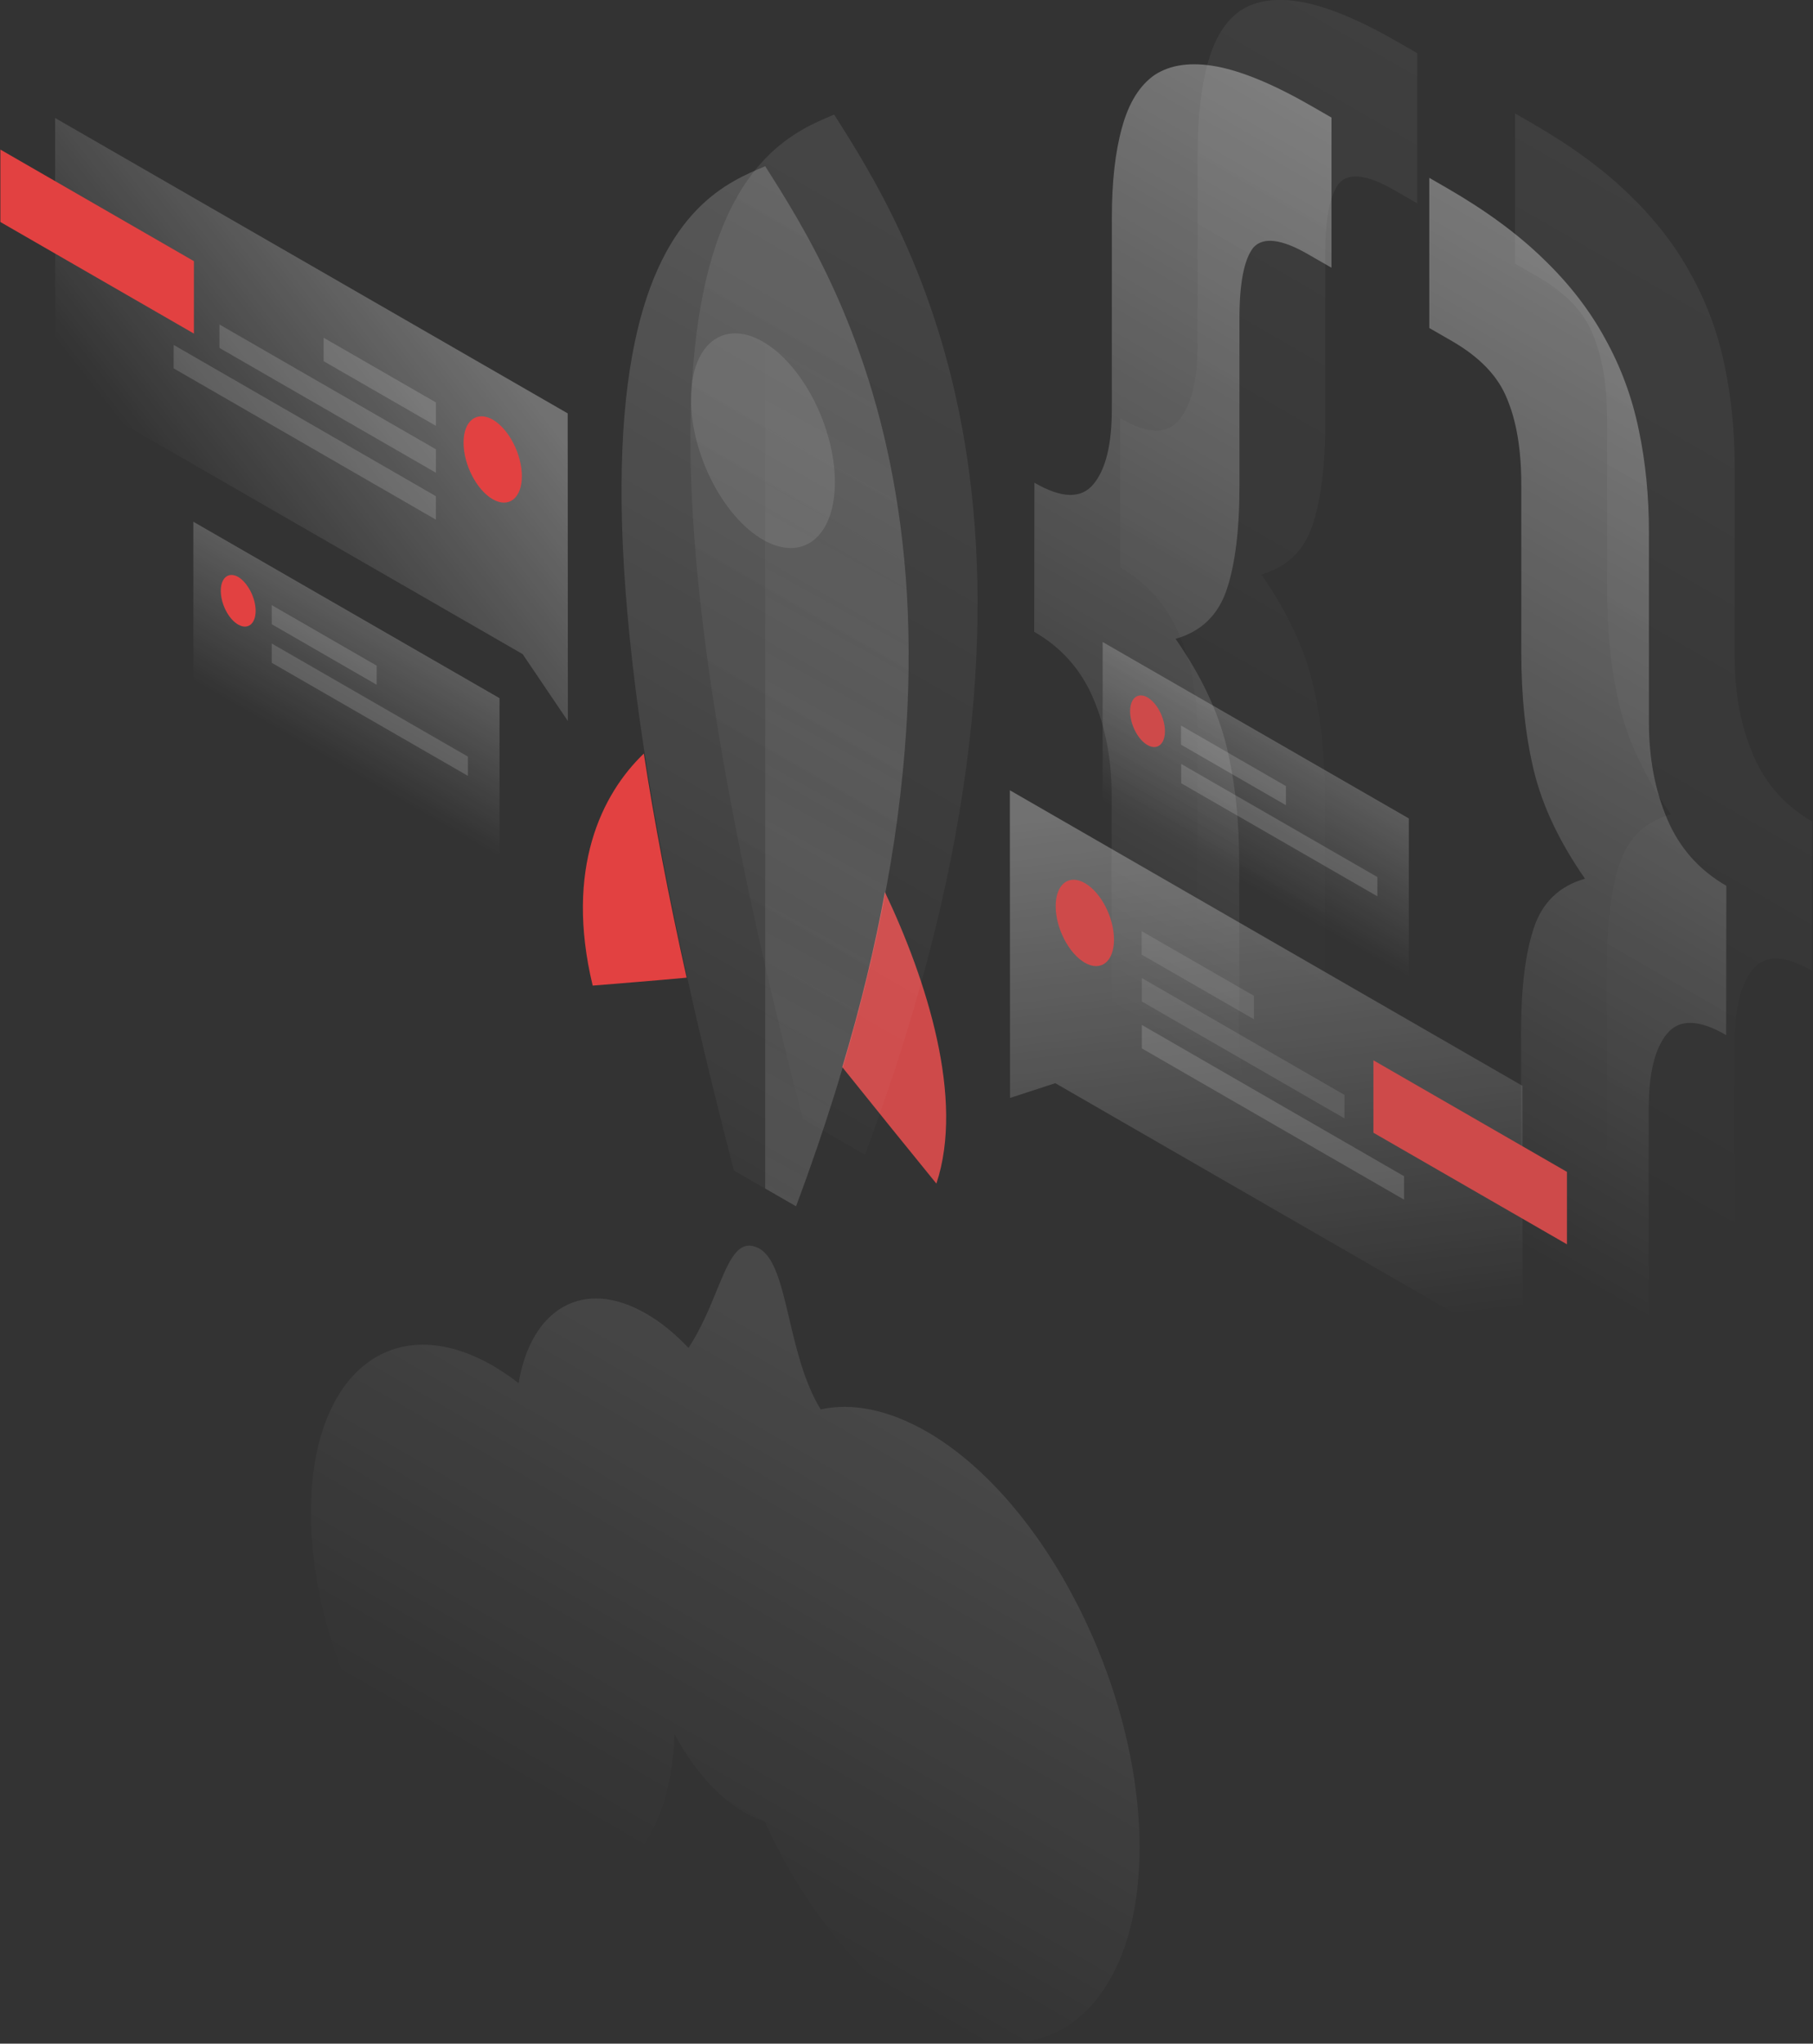 <svg width="466" height="525" viewBox="0 0 466 525" fill="none" xmlns="http://www.w3.org/2000/svg">
<rect x="0" y="0" width="466" height="525" fill="#333333" stroke="none"/>
<g clip-path="url(#clip0_8_26)">
<path opacity="0.07" d="M465.724 249.378C458.723 245.3 453.651 245.189 450.509 249.047C447.366 252.85 445.822 259.298 445.822 268.391V317.385C445.822 326.699 444.94 334.414 443.231 340.532C441.522 346.869 438.6 351.388 434.576 354.034C430.662 356.734 425.369 357.451 418.643 356.183C412.083 354.971 403.869 351.554 394.055 345.877L389.369 343.177V304.599L395.213 307.961C402.215 312.039 406.901 312.535 409.271 309.559C411.752 306.693 413.02 300.686 413.02 291.593V248.441C413.02 237.198 414.123 228.325 416.328 221.767C418.533 215.209 422.888 211.076 429.449 209.202C422.888 199.778 418.533 190.574 416.328 181.536C414.123 172.498 413.075 162.357 413.075 151.115V107.963C413.075 98.869 411.807 91.484 409.326 85.698C407.011 80.021 402.325 75.172 395.268 71.093L389.425 67.732V29.154L394.111 31.854C403.924 37.531 412.138 43.538 418.699 49.931C425.424 56.379 430.717 63.268 434.631 70.487C438.711 77.817 441.577 85.643 443.286 93.964C444.996 102.066 445.878 110.828 445.878 120.087V169.081C445.878 178.174 447.421 186.441 450.564 193.826C453.706 201.266 458.778 206.997 465.78 211.02L465.724 249.378Z" fill="url(#paint0_linear_8_26)"/>
<path opacity="0.07" d="M287.93 107.467C294.932 111.545 300.004 111.655 303.146 107.797C306.289 103.995 307.832 97.547 307.832 88.453V39.459C307.832 30.146 308.714 22.43 310.423 16.313C312.132 9.975 314.944 5.401 318.858 2.7C322.938 0.055 328.23 -0.661 334.791 0.551C341.517 1.819 349.786 5.291 359.599 10.967L364.285 13.668V52.245L358.442 48.883C351.44 44.805 346.644 44.254 344.163 47.12C341.847 50.096 340.635 56.103 340.635 65.196V108.348C340.635 119.591 339.532 128.464 337.327 135.022C335.122 141.525 330.766 145.714 324.206 147.588C330.766 157.012 335.122 166.215 337.327 175.253C339.532 184.292 340.579 194.432 340.579 205.675V248.827C340.579 257.92 341.737 265.305 344.108 270.981C346.589 276.768 351.385 281.673 358.386 285.696L364.23 289.058V327.636L359.544 324.935C349.731 319.259 341.461 313.196 334.736 306.748C328.175 300.356 322.883 293.522 318.803 286.192C314.889 278.972 312.077 271.202 310.368 262.825C308.659 254.724 307.777 245.961 307.777 236.702V187.708C307.777 178.615 306.233 170.348 303.091 162.964C299.949 155.524 294.877 149.792 287.875 145.769L287.93 107.467Z" fill="url(#paint1_linear_8_26)"/>
<path opacity="0.4" d="M443.672 265.911C436.671 261.833 431.599 261.723 428.457 265.58C425.314 269.383 423.77 275.831 423.77 284.924V333.918C423.77 343.232 422.888 350.948 421.179 357.065C419.47 363.403 416.548 367.922 412.524 370.567C408.61 373.268 403.317 373.984 396.591 372.716C390.031 371.504 381.817 368.087 372.003 362.411L367.317 359.71V321.132L373.161 324.494C380.163 328.572 384.849 329.068 387.219 326.092C389.7 323.227 390.968 317.22 390.968 308.126V264.974C390.968 253.732 392.071 244.859 394.276 238.3C396.481 231.742 400.836 227.609 407.397 225.735C400.836 216.311 396.481 207.108 394.276 198.069C392.071 189.031 391.023 178.891 391.023 167.648V124.496C391.023 115.403 389.755 108.018 387.274 102.231C384.959 96.555 380.273 91.705 373.216 87.627L367.372 84.265V45.687L372.059 48.388C381.872 54.064 390.086 60.071 396.647 66.464C403.372 72.912 408.665 79.801 412.579 87.02C416.659 94.35 419.525 102.176 421.234 110.498C422.944 118.599 423.826 127.362 423.826 136.62V185.614C423.826 194.708 425.369 202.974 428.512 210.359C431.654 217.799 436.726 223.531 443.728 227.554L443.672 265.911Z" fill="url(#paint2_linear_8_26)"/>
<path opacity="0.4" d="M265.878 124C272.88 128.078 277.952 128.188 281.094 124.331C284.237 120.528 285.78 114.08 285.78 104.987V55.993C285.78 46.679 286.662 38.964 288.371 32.846C290.08 26.509 292.892 21.934 296.806 19.234C300.886 16.588 306.178 15.872 312.739 17.084C319.465 18.352 327.734 21.824 337.547 27.5L342.233 30.201V68.779L336.389 65.417C329.388 61.339 324.592 60.788 322.111 63.653C319.795 66.629 318.582 72.636 318.582 81.73V124.882C318.582 136.124 317.48 144.997 315.275 151.556C313.069 158.059 308.714 162.247 302.154 164.121C308.714 173.545 313.069 182.748 315.275 191.787C317.48 200.825 318.527 210.965 318.527 222.208V265.36C318.527 274.453 319.685 281.838 322.056 287.515C324.537 293.301 329.333 298.206 336.334 302.229L342.178 305.591V344.169L337.492 341.469C327.679 335.792 319.409 329.73 312.684 323.282C306.123 316.889 300.831 310.055 296.751 302.725C292.837 295.506 290.025 287.735 288.316 279.358C286.607 271.257 285.725 262.494 285.725 253.236V204.242C285.725 195.148 284.181 186.882 281.039 179.497C277.897 172.057 272.825 166.325 265.823 162.302L265.878 124Z" fill="url(#paint3_linear_8_26)"/>
<path d="M216.491 274.134C224.862 284.578 234.159 296.043 240.681 304.059C247.933 282.295 238.247 251.884 227.442 229.149C224.862 243.286 221.261 258.248 216.491 274.134Z" fill="#CE4A4A"/>
<path d="M165.483 193.588C154.727 203.887 145.09 223.125 152.342 253.196C158.864 252.661 168.111 251.933 176.483 251.156C171.713 229.78 168.111 210.689 165.483 193.588Z" fill="#E24141"/>
<path opacity="0.2" d="M188.651 300.707C128.493 70.147 177.992 50.569 196.681 42.7C215.371 72.139 264.822 148.701 204.615 309.889L188.651 300.707Z" fill="url(#paint4_linear_8_26)"/>
<path opacity="0.1" d="M206.367 287.445C146.209 56.933 195.659 37.307 214.398 29.437C233.088 58.877 282.538 135.438 222.331 296.626L206.367 287.445Z" fill="url(#paint5_linear_8_26)"/>
<path opacity="0.15" d="M204.615 309.889C264.822 148.701 215.371 72.139 196.682 42.7V305.322L204.615 309.889Z" fill="url(#paint6_linear_8_26)"/>
<path opacity="0.1" d="M214.593 123.876C214.593 137.916 206.318 144.523 196.097 138.645C185.876 132.766 177.602 116.589 177.602 102.55C177.602 88.51 185.876 81.903 196.097 87.782C206.318 93.66 214.593 109.837 214.593 123.876Z" fill="white"/>
<path opacity="0.1" d="M210.942 362.063C206.708 355.165 204.664 346.421 202.863 338.745C200.77 329.903 199.018 322.374 194.637 320.479C189.624 318.293 187.385 323.831 184.222 331.507C182.372 336.025 180.182 341.368 176.97 346.275C173.514 342.631 169.864 339.619 166.018 337.433C149.908 328.155 136.475 336.17 133.311 355.311C131.121 353.659 128.931 352.153 126.692 350.841C100.847 335.976 79.919 352.833 79.919 388.588C79.919 424.294 100.847 465.295 126.643 480.161C151.709 494.589 172.2 479.092 173.368 445.523C178.089 454.268 184.368 461.603 191.328 465.587C193.128 466.607 194.881 467.384 196.535 467.87C206.562 489.877 221.504 508.823 238.198 518.442C268.375 535.833 292.856 516.207 292.905 474.623C292.905 433.038 268.423 385.187 238.247 367.796C228.269 362.063 218.973 360.314 210.942 362.063Z" fill="url(#paint7_linear_8_26)"/>
<path opacity="0.3" d="M259.565 203.013L391.319 278.943L391.367 347.489L271.246 278.263L259.614 282.052L259.565 203.013Z" fill="url(#paint8_linear_8_26)"/>
<path d="M353.014 290.991V272.385L402.757 301.047V319.653L353.014 290.991Z" fill="#CE4A4A"/>
<path opacity="0.1" d="M293.44 239.205L322.303 255.819V261.843L293.44 245.229V239.205Z" fill="white"/>
<path opacity="0.1" d="M293.489 251.253L345.568 281.275V287.299L293.489 257.277V251.253Z" fill="white"/>
<path opacity="0.15" d="M293.489 263.3L360.899 302.164V308.188L293.489 269.324V263.3Z" fill="white"/>
<path d="M286.334 241.391C286.334 247.026 282.976 249.698 278.839 247.318C274.702 244.937 271.344 238.428 271.344 232.792C271.344 227.157 274.702 224.485 278.839 226.866C283.025 229.246 286.334 235.756 286.334 241.391Z" fill="#CE4A4A"/>
<path opacity="0.3" d="M145.917 106.193L14.163 30.312L14.212 98.858L134.333 168.035L145.966 185.233L145.917 106.193Z" fill="url(#paint9_linear_8_26)"/>
<path d="M0.097 57.031V38.425L49.84 67.087V85.693L0.097 57.031Z" fill="#E24141"/>
<path opacity="0.15" d="M112.042 103.376L83.18 86.761V92.785L112.042 109.4V103.376Z" fill="white"/>
<path opacity="0.15" d="M112.042 115.424L56.41 83.361V89.385L112.042 121.447V115.424Z" fill="white"/>
<path opacity="0.15" d="M112.042 127.471L44.632 88.607V94.631L112.042 133.495V127.471Z" fill="white"/>
<path d="M119.148 113.723C119.148 119.358 122.506 125.868 126.643 128.249C130.78 130.629 134.139 127.957 134.139 122.322C134.139 116.687 130.78 110.177 126.643 107.796C122.506 105.465 119.148 108.088 119.148 113.723Z" fill="#E24141"/>
<path opacity="0.2" d="M128.395 179.355L49.694 134.03V174.934L128.395 220.259V179.355Z" fill="url(#paint10_linear_8_26)"/>
<path opacity="0.15" d="M69.844 155.453L96.808 170.999V175.905L69.844 160.36V155.453Z" fill="white"/>
<path opacity="0.15" d="M69.844 165.315L120.267 194.366V199.321L69.844 170.27V165.315Z" fill="white"/>
<path d="M65.707 156.911C65.707 160.263 63.711 161.866 61.229 160.457C58.746 159.048 56.751 155.162 56.751 151.761C56.751 148.409 58.746 146.806 61.229 148.215C63.662 149.672 65.707 153.559 65.707 156.911Z" fill="#E24141"/>
<path opacity="0.2" d="M362.116 210.251L283.414 164.926V205.831L362.116 251.204V210.251Z" fill="url(#paint11_linear_8_26)"/>
<path opacity="0.15" d="M303.564 186.399L330.528 201.944V206.851L303.564 191.305V186.399Z" fill="white"/>
<path opacity="0.15" d="M303.613 196.26L354.036 225.311V230.266L303.613 201.215V196.26Z" fill="white"/>
<path d="M299.427 187.856C299.427 191.208 297.431 192.811 294.949 191.402C292.467 189.994 290.471 186.107 290.471 182.707C290.471 179.355 292.467 177.751 294.949 179.16C297.431 180.618 299.427 184.504 299.427 187.856Z" fill="#CE4A4A"/>
</g>
<defs>
<linearGradient id="paint0_linear_8_26" x1="500.395" y1="40.288" x2="364.47" y2="275.946" gradientUnits="userSpaceOnUse">
<stop stop-color="white"/>
<stop offset="1" stop-color="white" stop-opacity="0"/>
</linearGradient>
<linearGradient id="paint1_linear_8_26" x1="435.017" y1="1.561" x2="299.117" y2="237.177" gradientUnits="userSpaceOnUse">
<stop stop-color="white"/>
<stop offset="1" stop-color="white" stop-opacity="0"/>
</linearGradient>
<linearGradient id="paint2_linear_8_26" x1="478.343" y1="56.822" x2="342.418" y2="292.48" gradientUnits="userSpaceOnUse">
<stop stop-color="white"/>
<stop offset="1" stop-color="white" stop-opacity="0"/>
</linearGradient>
<linearGradient id="paint3_linear_8_26" x1="412.965" y1="18.094" x2="277.065" y2="253.711" gradientUnits="userSpaceOnUse">
<stop stop-color="white"/>
<stop offset="1" stop-color="white" stop-opacity="0"/>
</linearGradient>
<linearGradient id="paint4_linear_8_26" x1="266.817" y1="50.875" x2="115.949" y2="312.75" gradientUnits="userSpaceOnUse">
<stop stop-color="white"/>
<stop offset="1" stop-color="white" stop-opacity="0"/>
</linearGradient>
<linearGradient id="paint5_linear_8_26" x1="284.525" y1="37.615" x2="133.657" y2="299.489" gradientUnits="userSpaceOnUse">
<stop stop-color="white"/>
<stop offset="1" stop-color="white" stop-opacity="0"/>
</linearGradient>
<linearGradient id="paint6_linear_8_26" x1="238.609" y1="107.928" x2="122.152" y2="318.455" gradientUnits="userSpaceOnUse">
<stop stop-color="white" stop-opacity="0"/>
<stop offset="1" stop-color="white"/>
</linearGradient>
<linearGradient id="paint7_linear_8_26" x1="227.644" y1="361.702" x2="162.481" y2="474.811" gradientUnits="userSpaceOnUse">
<stop stop-color="white"/>
<stop offset="1" stop-color="white" stop-opacity="0"/>
</linearGradient>
<linearGradient id="paint8_linear_8_26" x1="316.169" y1="205.233" x2="333.141" y2="343.143" gradientUnits="userSpaceOnUse">
<stop stop-color="white"/>
<stop offset="1" stop-color="white" stop-opacity="0"/>
</linearGradient>
<linearGradient id="paint9_linear_8_26" x1="117.193" y1="78.757" x2="49.256" y2="132.049" gradientUnits="userSpaceOnUse">
<stop stop-color="white"/>
<stop offset="1" stop-color="white" stop-opacity="0"/>
</linearGradient>
<linearGradient id="paint10_linear_8_26" x1="97.919" y1="161.797" x2="80.22" y2="192.52" gradientUnits="userSpaceOnUse">
<stop stop-color="white"/>
<stop offset="1" stop-color="white" stop-opacity="0"/>
</linearGradient>
<linearGradient id="paint11_linear_8_26" x1="331.651" y1="192.7" x2="313.937" y2="223.447" gradientUnits="userSpaceOnUse">
<stop stop-color="white"/>
<stop offset="1" stop-color="white" stop-opacity="0"/>
</linearGradient>
<clipPath id="clip0_8_26">
<rect width="465.68" height="524.8" fill="white"/>
</clipPath>
</defs>
</svg>
